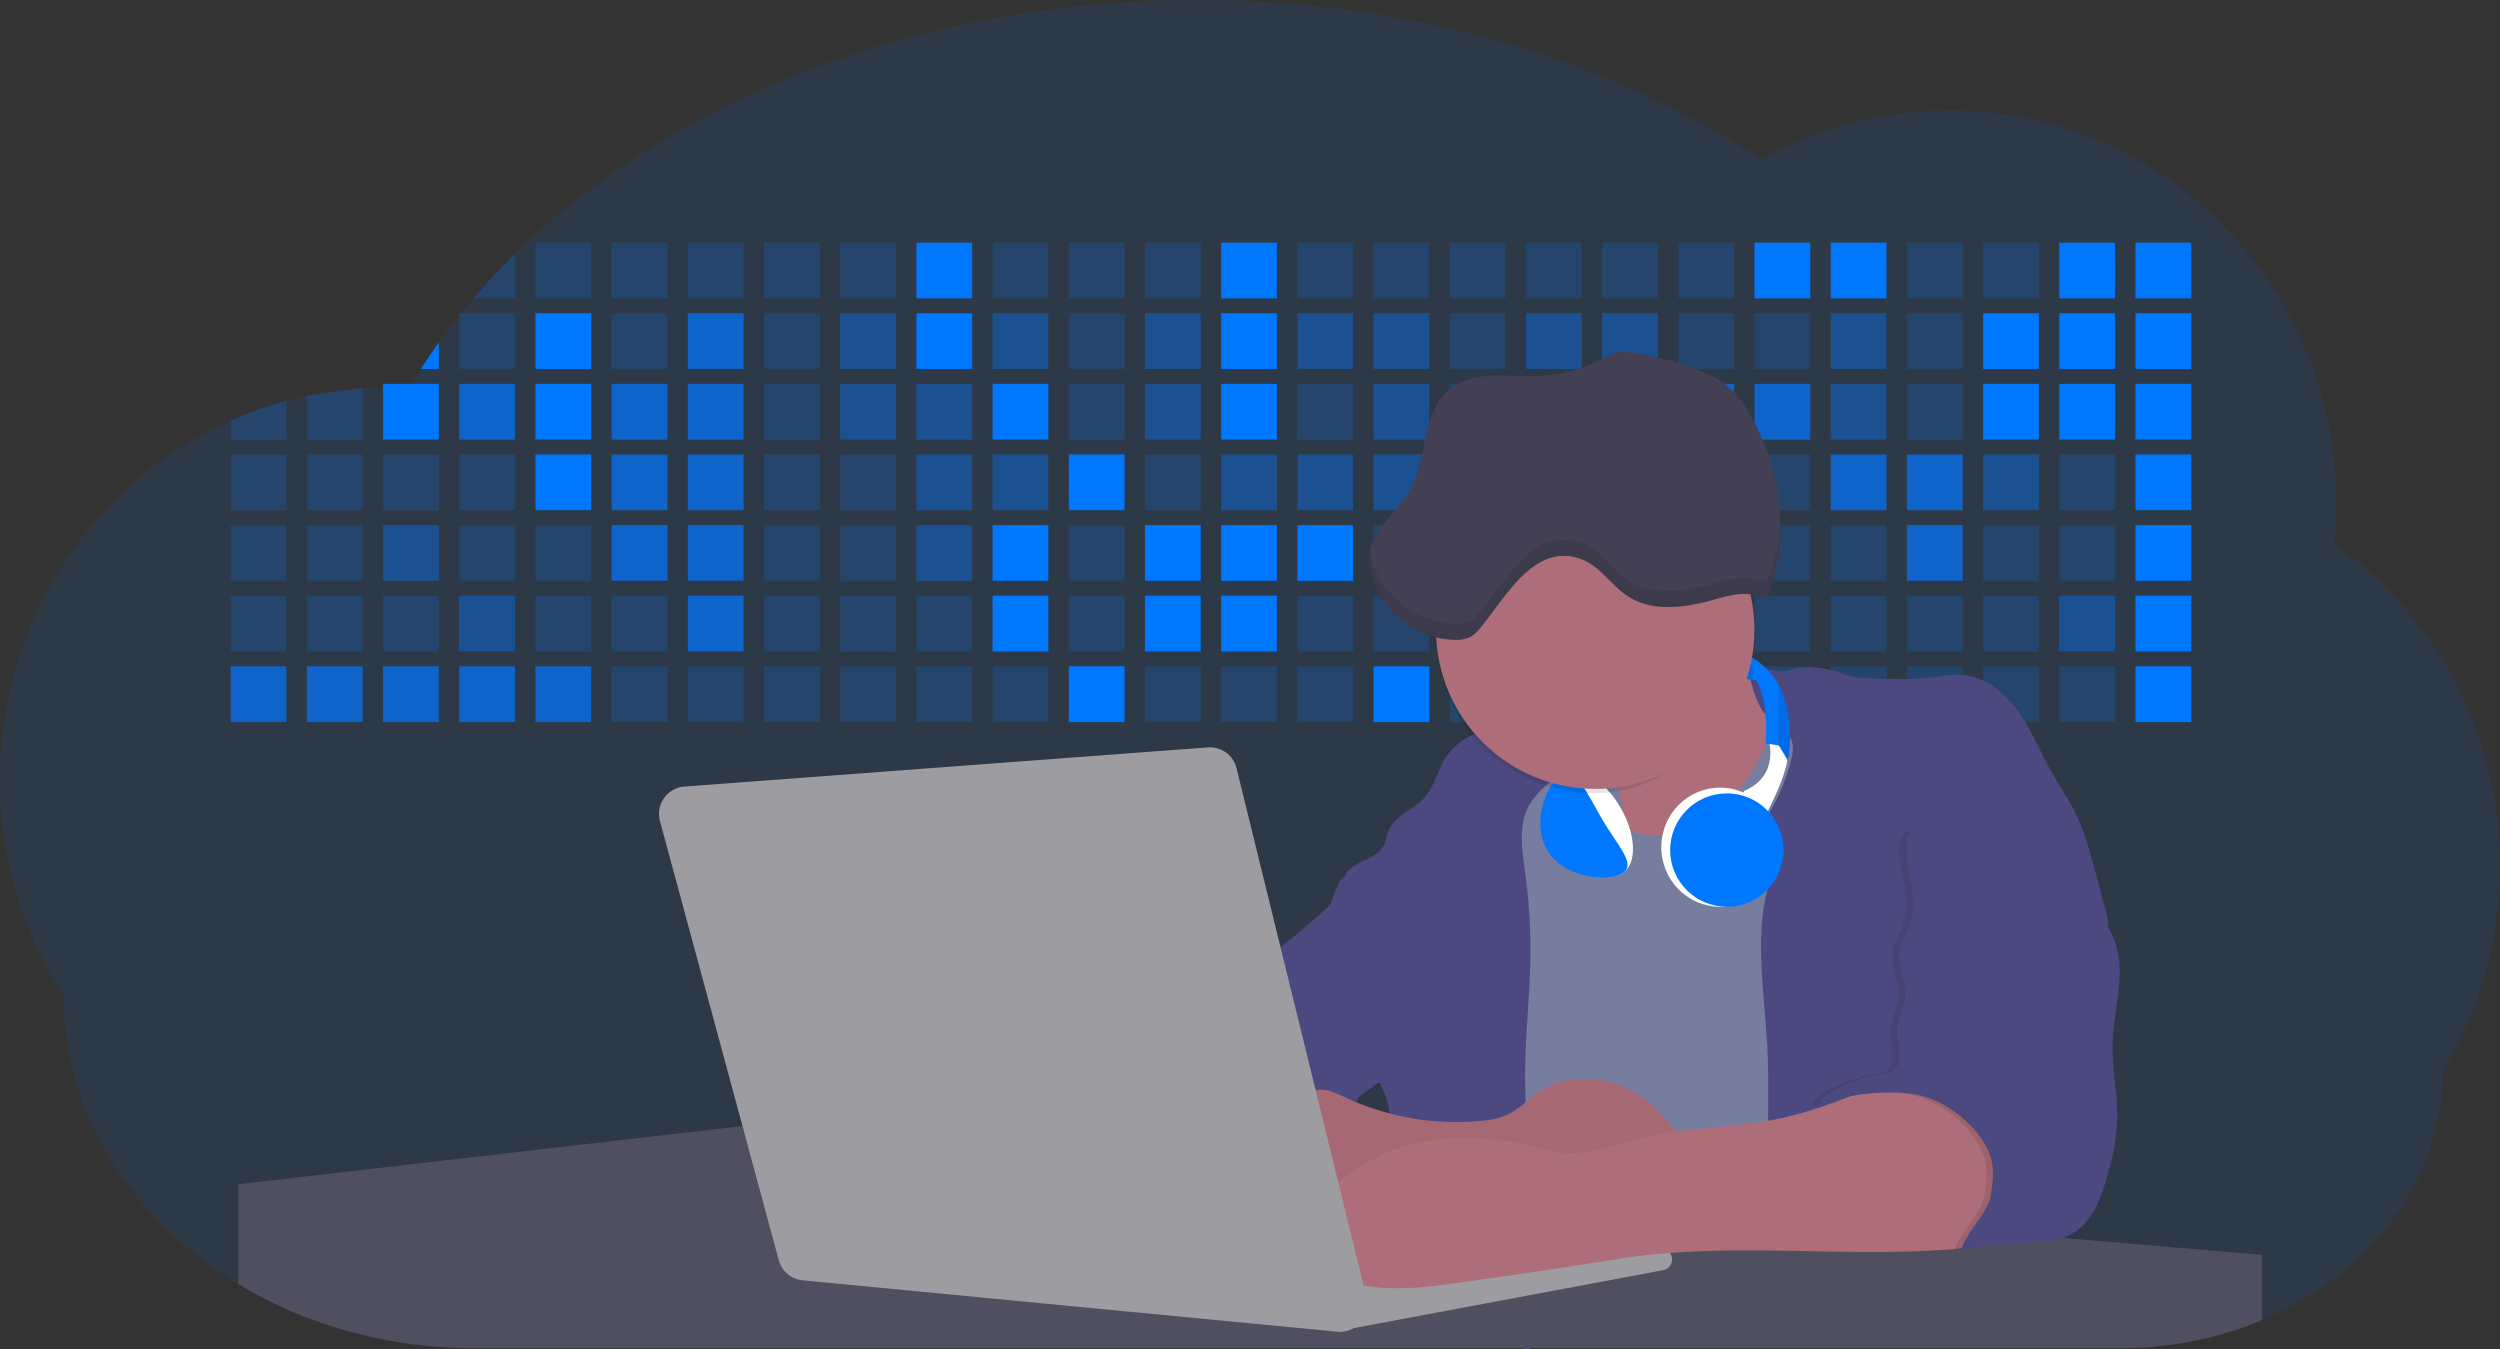 <svg id="aa7bae02-e79e-4d6b-a496-aba15f39787c" data-name="Layer 1" xmlns="http://www.w3.org/2000/svg" width="1144" height="617.32" viewBox="0 0 1144 617.32"><rect x="0" y="0" width="1144" height="617.32" fill="#333333" stroke="none"/><title>developer activity</title><path d="M1172,537.57a181.92,181.92,0,0,1-6.85,49.6,180.06,180.06,0,0,1-19.27,44.28c0,50.1-33.82,93.4-82.91,114a167.3,167.3,0,0,1-64.73,12.8H245.17c-40.25,0-77.55-10.86-108.14-29.36A185.76,185.76,0,0,1,112.2,711c-34-29.22-55.08-69.6-55.08-114.2A180.5,180.5,0,0,1,28,498.08c0-73.36,43.39-136.44,105.55-164.29a174.52,174.52,0,0,1,25.51-9.12q4.63-1.26,9.36-2.26a175.39,175.39,0,0,1,25.51-3.5q4.65-.29,9.35-.33H205c3.46,0,6.89.12,10.3.32l1.12-1.9q2.06-3.44,4.22-6.81,3.9-6.14,8.18-12.1,4.48-6.29,9.35-12.38l.83-1q2.76-3.44,5.64-6.8,9-10.49,19-20.35c72.11-70.68,185.08-116.18,312.08-116.18,98.82,0,189.15,27.55,258.34,73.07A174.18,174.18,0,0,1,920,191.86c97.74,0,177,80.37,177,179.51a184.9,184.9,0,0,1-1,18.78A180,180,0,0,1,1172,537.57Z" transform="translate(-28 -141.34)" fill="#0077ff" opacity="0.1"/><path d="M263.66,257.52v20.35h-19Q253.59,267.39,263.66,257.52Z" transform="translate(-28 -141.34)" fill="#0077ff" opacity="0.2"/><rect x="245.02" y="111.02" width="25.51" height="25.51" fill="#0077ff" opacity="0.2"/><rect x="279.88" y="111.02" width="25.51" height="25.51" fill="#0077ff" opacity="0.2"/><rect x="314.75" y="111.02" width="25.51" height="25.51" fill="#0077ff" opacity="0.2"/><rect x="349.61" y="111.02" width="25.51" height="25.51" fill="#0077ff" opacity="0.2"/><rect x="384.48" y="111.02" width="25.51" height="25.51" fill="#0077ff" opacity="0.2"/><rect x="419.35" y="111.02" width="25.51" height="25.51" fill="#0077ff"/><rect x="454.21" y="111.02" width="25.51" height="25.51" fill="#0077ff" opacity="0.2"/><rect x="489.08" y="111.02" width="25.51" height="25.51" fill="#0077ff" opacity="0.2"/><rect x="523.94" y="111.02" width="25.51" height="25.51" fill="#0077ff" opacity="0.2"/><rect x="558.81" y="111.02" width="25.51" height="25.51" fill="#0077ff"/><rect x="593.68" y="111.02" width="25.51" height="25.51" fill="#0077ff" opacity="0.2"/><rect x="628.54" y="111.02" width="25.51" height="25.51" fill="#0077ff" opacity="0.2"/><rect x="663.41" y="111.02" width="25.51" height="25.51" fill="#0077ff" opacity="0.2"/><rect x="698.28" y="111.02" width="25.51" height="25.51" fill="#0077ff" opacity="0.2"/><rect x="733.14" y="111.02" width="25.51" height="25.51" fill="#0077ff" opacity="0.2"/><rect x="768.01" y="111.02" width="25.51" height="25.51" fill="#0077ff" opacity="0.2"/><rect x="802.87" y="111.02" width="25.51" height="25.51" fill="#0077ff"/><rect x="837.74" y="111.02" width="25.51" height="25.51" fill="#0077ff"/><rect x="872.61" y="111.02" width="25.51" height="25.51" fill="#0077ff" opacity="0.2"/><rect x="907.47" y="111.02" width="25.51" height="25.51" fill="#0077ff" opacity="0.2"/><rect x="942.34" y="111.02" width="25.51" height="25.51" fill="#0077ff"/><rect x="977.2" y="111.02" width="25.51" height="25.51" fill="#0077ff"/><path d="M228.8,298.08v12.1h-8.18Q224.52,304,228.8,298.08Z" transform="translate(-28 -141.34)" fill="#0077ff"/><rect x="210.15" y="143.33" width="25.51" height="25.51" fill="#0077ff" opacity="0.2"/><rect x="245.02" y="143.33" width="25.51" height="25.51" fill="#0077ff"/><rect x="279.88" y="143.33" width="25.51" height="25.51" fill="#0077ff" opacity="0.2"/><rect x="314.75" y="143.33" width="25.51" height="25.51" fill="#0077ff" opacity="0.7"/><rect x="349.61" y="143.33" width="25.51" height="25.51" fill="#0077ff" opacity="0.2"/><rect x="384.48" y="143.33" width="25.51" height="25.51" fill="#0077ff" opacity="0.4"/><rect x="419.35" y="143.33" width="25.51" height="25.51" fill="#0077ff"/><rect x="454.21" y="143.33" width="25.51" height="25.51" fill="#0077ff" opacity="0.4"/><rect x="489.08" y="143.33" width="25.51" height="25.51" fill="#0077ff" opacity="0.2"/><rect x="523.94" y="143.33" width="25.51" height="25.51" fill="#0077ff" opacity="0.4"/><rect x="558.81" y="143.33" width="25.51" height="25.51" fill="#0077ff"/><rect x="593.68" y="143.33" width="25.51" height="25.51" fill="#0077ff" opacity="0.4"/><rect x="628.54" y="143.33" width="25.51" height="25.51" fill="#0077ff" opacity="0.4"/><rect x="663.41" y="143.33" width="25.51" height="25.51" fill="#0077ff" opacity="0.2"/><rect x="698.28" y="143.33" width="25.51" height="25.51" fill="#0077ff" opacity="0.4"/><rect x="733.14" y="143.33" width="25.51" height="25.51" fill="#0077ff" opacity="0.4"/><rect x="768.01" y="143.33" width="25.51" height="25.51" fill="#0077ff" opacity="0.2"/><rect x="802.87" y="143.33" width="25.51" height="25.51" fill="#0077ff" opacity="0.2"/><rect x="837.74" y="143.33" width="25.51" height="25.51" fill="#0077ff" opacity="0.4"/><rect x="872.61" y="143.33" width="25.51" height="25.51" fill="#0077ff" opacity="0.2"/><rect x="907.47" y="143.33" width="25.51" height="25.51" fill="#0077ff"/><rect x="942.34" y="143.33" width="25.51" height="25.51" fill="#0077ff"/><rect x="977.2" y="143.33" width="25.51" height="25.51" fill="#0077ff"/><path d="M159.06,324.67V342.5H133.55v-8.71A174.52,174.52,0,0,1,159.06,324.67Z" transform="translate(-28 -141.34)" fill="#0077ff" opacity="0.2"/><polygon points="165.93 177.57 165.93 201.16 140.42 201.16 140.42 181.07 165.93 177.57" fill="#0077ff" opacity="0.2"/><rect x="175.28" y="175.65" width="25.51" height="25.51" fill="#0077ff"/><rect x="210.15" y="175.65" width="25.51" height="25.51" fill="#0077ff" opacity="0.7"/><rect x="245.02" y="175.65" width="25.51" height="25.51" fill="#0077ff"/><rect x="279.88" y="175.65" width="25.51" height="25.51" fill="#0077ff" opacity="0.7"/><rect x="314.75" y="175.65" width="25.51" height="25.51" fill="#0077ff" opacity="0.7"/><rect x="349.61" y="175.65" width="25.51" height="25.51" fill="#0077ff" opacity="0.2"/><rect x="384.48" y="175.65" width="25.51" height="25.51" fill="#0077ff" opacity="0.4"/><rect x="419.35" y="175.65" width="25.51" height="25.51" fill="#0077ff" opacity="0.4"/><rect x="454.21" y="175.65" width="25.51" height="25.51" fill="#0077ff"/><rect x="489.08" y="175.65" width="25.51" height="25.51" fill="#0077ff" opacity="0.2"/><rect x="523.94" y="175.65" width="25.51" height="25.51" fill="#0077ff" opacity="0.4"/><rect x="558.81" y="175.65" width="25.51" height="25.51" fill="#0077ff"/><rect x="593.68" y="175.65" width="25.51" height="25.51" fill="#0077ff" opacity="0.2"/><rect x="628.54" y="175.65" width="25.51" height="25.51" fill="#0077ff" opacity="0.4"/><rect x="663.41" y="175.65" width="25.51" height="25.51" fill="#0077ff" opacity="0.2"/><rect x="698.28" y="175.65" width="25.51" height="25.51" fill="#0077ff"/><rect x="733.14" y="175.65" width="25.51" height="25.51" fill="#0077ff" opacity="0.2"/><rect x="768.01" y="175.65" width="25.51" height="25.51" fill="#0077ff" opacity="0.7"/><rect x="802.87" y="175.65" width="25.51" height="25.51" fill="#0077ff" opacity="0.7"/><rect x="837.74" y="175.65" width="25.51" height="25.51" fill="#0077ff" opacity="0.4"/><rect x="872.61" y="175.65" width="25.51" height="25.51" fill="#0077ff" opacity="0.2"/><rect x="907.47" y="175.65" width="25.51" height="25.51" fill="#0077ff"/><rect x="942.34" y="175.65" width="25.51" height="25.51" fill="#0077ff"/><rect x="977.2" y="175.65" width="25.51" height="25.51" fill="#0077ff"/><rect x="105.55" y="207.96" width="25.51" height="25.51" fill="#0077ff" opacity="0.2"/><rect x="140.42" y="207.96" width="25.51" height="25.51" fill="#0077ff" opacity="0.2"/><rect x="175.28" y="207.96" width="25.51" height="25.51" fill="#0077ff" opacity="0.2"/><rect x="210.15" y="207.96" width="25.51" height="25.51" fill="#0077ff" opacity="0.2"/><rect x="245.02" y="207.96" width="25.51" height="25.51" fill="#0077ff"/><rect x="279.88" y="207.96" width="25.51" height="25.51" fill="#0077ff" opacity="0.7"/><rect x="314.75" y="207.96" width="25.51" height="25.51" fill="#0077ff" opacity="0.7"/><rect x="349.61" y="207.96" width="25.51" height="25.51" fill="#0077ff" opacity="0.2"/><rect x="384.48" y="207.96" width="25.51" height="25.51" fill="#0077ff" opacity="0.2"/><rect x="419.35" y="207.96" width="25.51" height="25.51" fill="#0077ff" opacity="0.4"/><rect x="454.21" y="207.96" width="25.51" height="25.51" fill="#0077ff" opacity="0.4"/><rect x="489.08" y="207.96" width="25.51" height="25.51" fill="#0077ff"/><rect x="523.94" y="207.96" width="25.51" height="25.51" fill="#0077ff" opacity="0.2"/><rect x="558.81" y="207.96" width="25.51" height="25.51" fill="#0077ff" opacity="0.4"/><rect x="593.68" y="207.96" width="25.51" height="25.51" fill="#0077ff" opacity="0.4"/><rect x="628.54" y="207.96" width="25.51" height="25.51" fill="#0077ff" opacity="0.4"/><rect x="663.41" y="207.96" width="25.51" height="25.51" fill="#0077ff" opacity="0.4"/><rect x="698.28" y="207.96" width="25.51" height="25.51" fill="#0077ff" opacity="0.2"/><rect x="733.14" y="207.96" width="25.51" height="25.51" fill="#0077ff" opacity="0.2"/><rect x="768.01" y="207.96" width="25.51" height="25.51" fill="#0077ff" opacity="0.2"/><rect x="802.87" y="207.96" width="25.51" height="25.51" fill="#0077ff" opacity="0.2"/><rect x="837.74" y="207.96" width="25.51" height="25.51" fill="#0077ff" opacity="0.7"/><rect x="872.61" y="207.96" width="25.51" height="25.51" fill="#0077ff" opacity="0.7"/><rect x="907.47" y="207.96" width="25.51" height="25.51" fill="#0077ff" opacity="0.4"/><rect x="942.34" y="207.96" width="25.51" height="25.51" fill="#0077ff" opacity="0.2"/><rect x="977.2" y="207.96" width="25.51" height="25.51" fill="#0077ff"/><rect x="105.55" y="240.28" width="25.51" height="25.51" fill="#0077ff" opacity="0.2"/><rect x="140.42" y="240.28" width="25.51" height="25.51" fill="#0077ff" opacity="0.2"/><rect x="175.28" y="240.28" width="25.51" height="25.51" fill="#0077ff" opacity="0.4"/><rect x="210.15" y="240.28" width="25.51" height="25.51" fill="#0077ff" opacity="0.2"/><rect x="245.02" y="240.28" width="25.51" height="25.51" fill="#0077ff" opacity="0.2"/><rect x="279.88" y="240.28" width="25.51" height="25.51" fill="#0077ff" opacity="0.7"/><rect x="314.75" y="240.28" width="25.51" height="25.51" fill="#0077ff" opacity="0.7"/><rect x="349.61" y="240.28" width="25.51" height="25.51" fill="#0077ff" opacity="0.2"/><rect x="384.48" y="240.28" width="25.51" height="25.51" fill="#0077ff" opacity="0.2"/><rect x="419.35" y="240.28" width="25.51" height="25.51" fill="#0077ff" opacity="0.4"/><rect x="454.21" y="240.28" width="25.51" height="25.51" fill="#0077ff"/><rect x="489.08" y="240.28" width="25.51" height="25.51" fill="#0077ff" opacity="0.2"/><rect x="523.94" y="240.28" width="25.51" height="25.51" fill="#0077ff"/><rect x="558.81" y="240.28" width="25.51" height="25.51" fill="#0077ff"/><rect x="593.68" y="240.28" width="25.51" height="25.51" fill="#0077ff"/><rect x="628.54" y="240.28" width="25.51" height="25.51" fill="#0077ff" opacity="0.2"/><rect x="663.41" y="240.28" width="25.51" height="25.51" fill="#0077ff"/><rect x="698.28" y="240.28" width="25.51" height="25.51" fill="#0077ff" opacity="0.2"/><rect x="733.14" y="240.28" width="25.51" height="25.51" fill="#0077ff" opacity="0.2"/><rect x="768.01" y="240.28" width="25.51" height="25.51" fill="#0077ff" opacity="0.2"/><rect x="802.87" y="240.28" width="25.51" height="25.51" fill="#0077ff" opacity="0.2"/><rect x="837.74" y="240.28" width="25.51" height="25.51" fill="#0077ff" opacity="0.2"/><rect x="872.61" y="240.28" width="25.51" height="25.51" fill="#0077ff" opacity="0.7"/><rect x="907.47" y="240.28" width="25.51" height="25.51" fill="#0077ff" opacity="0.2"/><rect x="942.34" y="240.28" width="25.51" height="25.51" fill="#0077ff" opacity="0.2"/><rect x="977.2" y="240.28" width="25.51" height="25.51" fill="#0077ff"/><rect x="105.55" y="272.59" width="25.51" height="25.51" fill="#0077ff" opacity="0.2"/><rect x="140.42" y="272.59" width="25.51" height="25.51" fill="#0077ff" opacity="0.2"/><rect x="175.28" y="272.59" width="25.51" height="25.51" fill="#0077ff" opacity="0.2"/><rect x="210.15" y="272.59" width="25.51" height="25.51" fill="#0077ff" opacity="0.4"/><rect x="245.02" y="272.59" width="25.51" height="25.51" fill="#0077ff" opacity="0.2"/><rect x="279.88" y="272.59" width="25.51" height="25.51" fill="#0077ff" opacity="0.2"/><rect x="314.75" y="272.59" width="25.51" height="25.51" fill="#0077ff" opacity="0.7"/><rect x="349.61" y="272.59" width="25.51" height="25.51" fill="#0077ff" opacity="0.2"/><rect x="384.48" y="272.59" width="25.51" height="25.51" fill="#0077ff" opacity="0.2"/><rect x="419.35" y="272.59" width="25.51" height="25.51" fill="#0077ff" opacity="0.2"/><rect x="454.21" y="272.59" width="25.51" height="25.51" fill="#0077ff"/><rect x="489.08" y="272.59" width="25.51" height="25.51" fill="#0077ff" opacity="0.2"/><rect x="523.94" y="272.59" width="25.51" height="25.51" fill="#0077ff"/><rect x="558.81" y="272.59" width="25.51" height="25.51" fill="#0077ff"/><rect x="593.68" y="272.59" width="25.51" height="25.51" fill="#0077ff" opacity="0.2"/><rect x="628.54" y="272.59" width="25.51" height="25.51" fill="#0077ff" opacity="0.2"/><rect x="663.41" y="272.59" width="25.51" height="25.51" fill="#0077ff" opacity="0.2"/><rect x="698.28" y="272.59" width="25.51" height="25.51" fill="#0077ff" opacity="0.2"/><rect x="733.14" y="272.59" width="25.51" height="25.51" fill="#0077ff" opacity="0.2"/><rect x="768.01" y="272.59" width="25.51" height="25.51" fill="#0077ff" opacity="0.2"/><rect x="802.87" y="272.59" width="25.51" height="25.51" fill="#0077ff" opacity="0.2"/><rect x="837.74" y="272.59" width="25.51" height="25.51" fill="#0077ff" opacity="0.2"/><rect x="872.61" y="272.59" width="25.51" height="25.51" fill="#0077ff" opacity="0.2"/><rect x="907.47" y="272.59" width="25.51" height="25.51" fill="#0077ff" opacity="0.2"/><rect x="942.34" y="272.59" width="25.51" height="25.51" fill="#0077ff" opacity="0.4"/><rect x="977.2" y="272.59" width="25.51" height="25.51" fill="#0077ff"/><rect x="105.55" y="304.91" width="25.51" height="25.51" fill="#0077ff" opacity="0.7"/><rect x="140.42" y="304.91" width="25.51" height="25.51" fill="#0077ff" opacity="0.7"/><rect x="175.28" y="304.91" width="25.51" height="25.51" fill="#0077ff" opacity="0.7"/><rect x="210.15" y="304.91" width="25.51" height="25.51" fill="#0077ff" opacity="0.7"/><rect x="245.02" y="304.91" width="25.51" height="25.51" fill="#0077ff" opacity="0.7"/><rect x="279.88" y="304.91" width="25.51" height="25.51" fill="#0077ff" opacity="0.2"/><rect x="314.75" y="304.91" width="25.51" height="25.51" fill="#0077ff" opacity="0.2"/><rect x="349.61" y="304.91" width="25.51" height="25.51" fill="#0077ff" opacity="0.2"/><rect x="384.48" y="304.91" width="25.51" height="25.51" fill="#0077ff" opacity="0.2"/><rect x="419.35" y="304.91" width="25.51" height="25.51" fill="#0077ff" opacity="0.2"/><rect x="454.21" y="304.91" width="25.51" height="25.51" fill="#0077ff" opacity="0.2"/><rect x="489.08" y="304.91" width="25.51" height="25.51" fill="#0077ff"/><rect x="523.94" y="304.91" width="25.51" height="25.51" fill="#0077ff" opacity="0.2"/><rect x="558.81" y="304.91" width="25.51" height="25.51" fill="#0077ff" opacity="0.2"/><rect x="593.68" y="304.91" width="25.51" height="25.51" fill="#0077ff" opacity="0.2"/><rect x="628.54" y="304.91" width="25.51" height="25.51" fill="#0077ff"/><rect x="663.41" y="304.91" width="25.51" height="25.51" fill="#0077ff" opacity="0.2"/><rect x="698.28" y="304.91" width="25.51" height="25.51" fill="#0077ff" opacity="0.2"/><rect x="733.14" y="304.91" width="25.51" height="25.51" fill="#0077ff" opacity="0.2"/><rect x="768.01" y="304.91" width="25.51" height="25.51" fill="#0077ff" opacity="0.2"/><rect x="802.87" y="304.91" width="25.51" height="25.51" fill="#0077ff" opacity="0.2"/><rect x="837.74" y="304.91" width="25.51" height="25.51" fill="#0077ff" opacity="0.2"/><rect x="872.61" y="304.91" width="25.51" height="25.51" fill="#0077ff" opacity="0.2"/><rect x="907.47" y="304.91" width="25.51" height="25.51" fill="#0077ff" opacity="0.2"/><rect x="942.34" y="304.91" width="25.51" height="25.51" fill="#0077ff" opacity="0.2"/><rect x="977.2" y="304.91" width="25.51" height="25.51" fill="#0077ff"/><circle cx="734.52" cy="363.89" r="34.87" fill="#767d9f"/><path d="M760.71,460.87q5.22,22.78,8.86,45.9c.73,4.58,1.38,9.41-.28,13.74-1.39,3.61-4.22,6.43-6.44,9.59s-3.9,7.21-2.55,10.83,5.29,5.6,9.05,6.62c10.76,2.9,22.23.79,32.94-2.35a53.29,53.29,0,0,0,13.81-5.72c4.54-2.88,8.26-6.88,11.68-11,15.61-18.93,25.83-41.65,35.45-64.23a39.12,39.12,0,0,1-33.11-13.34c-3.94-4.63-6.83-11.08-4.61-16.74-6.51,3.57-14.24,3.81-21.25,6.25a75.49,75.49,0,0,0-12.5,6.15q-7.18,4.15-14.28,8.46C772.07,458.29,767,461.19,760.71,460.87Z" transform="translate(-28 -141.34)" fill="#ae6e79"/><path d="M833.64,487.05c-6.11,11.89-14.06,23.32-25.41,30.4s-26.63,9-38,2c-5.6-3.42-9.84-8.62-14.73-13s-11-8.13-17.57-7.56c-7.24.63-12.91,6.28-17.76,11.69-7.36,8.22-14.47,16.79-19.68,26.52-10,18.7-12.37,40.56-11.93,61.76s3.51,42.29,3.58,63.49c.1,26.08-4.32,51.95-8.79,77.64,41.1-5.06,82.25,6,123.44,10.19,26.36,2.71,52.92,2.65,79.42,2.58,4.66,0,9.62-.12,13.5-2.7a18.2,18.2,0,0,0,5.59-6.64c3.66-6.75,5.13-14.45,6.15-22.06,2.59-19.22,2.67-38.68,2.74-58.08.18-47,.35-94.17-5.62-140.8-1.47-11.47-3.35-23-7.75-33.73s-11.58-20.6-21.62-26.35c-6.45-3.7-21.4-10.14-29-6.41C841.67,460.15,837.73,479.09,833.64,487.05Z" transform="translate(-28 -141.34)" fill="#767d9f"/><path d="M836.68,619.77c-1.55-29-7.86-59.95,5.57-85.69,3.3-6.32-8.54-14.21-4.88-20.33a92.08,92.08,0,0,0,10.06-23.93c.76-2.89,1.37-5.95.65-8.85-1.33-5.29-6.56-8.44-11-11.66-4.9-3.56-7.42-14.41-9-20.28s12.57,1.2,18.26-.89c7.9-2.89,17.94-1.07,25.82,1.86,4.4,1.62,9.18,1.76,13.87,1.88,9.11.24,18.25.47,27.29-.65,4.06-.51,8.13-1.28,12.21-1.05,10.41.59,19.46,7.71,25.62,16.13s10.08,18.23,15.13,27.35c4.21,7.6,9.23,14.78,12.82,22.69,3.18,7,5.19,14.52,7.18,22l5.13,19.19a25.58,25.58,0,0,1,1.26,8.51c-.26,3.07-1.62,5.93-3,8.66A164.12,164.12,0,0,1,971,603.2c-10.79,13.23-23.89,25.16-30.3,41-2.5,6.17-3.89,12.73-5.16,19.27a707.94,707.94,0,0,0-10.9,79.15,174.2,174.2,0,0,0-36.52-12.21,177.61,177.61,0,0,0-19-3c-5.59-.58-12.8.52-18.12-1-8.9-2.53-9.88-17.58-11.23-25.46-2.16-12.55-2.59-25.32-2.67-38C837,648.53,837.45,634.14,836.68,619.77Z" transform="translate(-28 -141.34)" fill="#4c4981"/><path d="M641.23,565.54c4.21,24,8.85,48.07,18,70.62-.23.22-.46.42-.69.62-.81.69-1.65,1.34-2.53,2-2.05,1.44-4.3,2.66-6,4.54a8,8,0,0,0-1.5,2.45,5.48,5.48,0,0,0,0,4.47c-4.77,2.11-10.31,1.46-15.66,1.26-4.61-.17-9.08,0-12.78,2.53-5.14,3.54-6.69,10.34-7.52,16.52q-.46,3.38-.79,6.77-.32,3.15-.52,6.32a188.61,188.61,0,0,0-.19,21q.08,1.92.21,3.84c-16.34-.39-31.23-8.91-45.32-17.19-3.22-1.89-6.54-3.88-8.63-7A15.8,15.8,0,0,1,555,674c0-.51.09-1,.16-1.52a41.58,41.58,0,0,1,2.29-8.68,107.2,107.2,0,0,1,19.19-32.65c3.58-4.18,7.61-8.27,9.28-13.52.73-2.29,1-4.72,1.74-7,3.32-9.88,15.3-14.55,19.4-24.14,1-2.29,1.46-4.8,2.7-7a17.63,17.63,0,0,1,4.25-4.75c.73-.61,1.49-1.2,2.24-1.79q10.54-8.26,20.31-17.45,1.82-1.71,3.6-3.46A59.48,59.48,0,0,0,641.23,565.54Z" transform="translate(-28 -141.34)" fill="#4c4981"/><path d="M742,494.56c-1.44,1.52-3,2.95-4.53,4.37l-.41.37-1.62,1.5a39,39,0,0,0-7.55,8.79l-.17.28c-5.1,9.13-3.21,20.37-1.79,30.74a261.55,261.55,0,0,1,2.37,39c-.26,18-2.38,35.88-2.42,53.86,0,4.08.09,8.15.27,12.23.29,6.63.79,13.25,1.39,19.87.65,7.26,1.43,14.51,2.16,21.76.58,5.61,1.13,11.21,1.59,16.81.23,2.9.45,5.79.63,8.69.21,3.4.38,6.81.48,10.21h0c.07,2.16.11,4.31.11,6.47,0,1.23,0,2.45,0,3.67q0,3.51-.19,7-.2,4.49-.61,9c-.31,3.27-.86,6.84-3.16,9.14-.14.14-.29.27-.44.4l-3.24-.4a332.72,332.72,0,0,0-67.3-1.2c.49-3.38.94-6.75,1.38-10.14.2-1.6.4-3.21.59-4.82q.33-2.76.63-5.52c.23-2,.44-4,.64-6q.78-7.73,1.37-15.47.87-11.29,1.32-22.62.22-5.41.34-10.83.17-6.72.16-13.45,0-6.54-.11-13.1c0-1.44-.06-2.88-.18-4.31a27.35,27.35,0,0,0-.53-3.83,49.87,49.87,0,0,0-3-8.48c-.22-.52-.43-1-.64-1.55-.12-.27-.23-.55-.34-.82,5.76-5.13,9.86-12,13.8-18.76,6.39-10.89,12.93-22.26,14-34.84s-5.18-26.71-17.2-30.55c-3.27-1-6.73-1.28-10.1-1.87-3.18-.56-9.81-1.83-13.49-4.11q-3,3.08-6,6.05a22.15,22.15,0,0,1,2.17-8.71l1.42.07a2.71,2.71,0,0,1-.16-1c0-1.07.74-2.28,2.32-3.62,4.71-4,12.12-4.89,15.09-10.3,1.24-2.25,1.45-4.93,2.45-7.29,2.87-6.73,11.11-9.21,16.07-14.59s6.2-13,10.21-19a28.62,28.62,0,0,1,12-10c.4-.19.81-.38,1.22-.55,8.3-3.55,18.16-4.36,26.76-4.34,3.34,0,12,.1,16.24,1.79a5.32,5.32,0,0,1,1.85,1.13C752.37,480.61,745.34,491,742,494.56Z" transform="translate(-28 -141.34)" fill="#4c4981"/><path d="M642.72,542.69a60.88,60.88,0,0,1,46.74,4.87c7.2,4,13.66,9.58,17.62,16.78,5.95,10.8,5.69,23.82,5.27,36.15-.21,6.17-.48,12.56-3.2,18.1C706,625,700.06,629.4,694,633a42.24,42.24,0,0,1-12.32,5.33c-6.72,1.46-13.7.22-20.47-1-7.36-1.36-15.26-3-20.37-8.48-3-3.18-4.64-7.31-6.26-11.35q-3.49-8.75-7-17.48c-4.05-10.11-5.42-18.52-.07-28.37,2.43-4.49,5.4-8.69,7.8-13.21C636.51,556.14,640.81,543.28,642.72,542.69Z" transform="translate(-28 -141.34)" fill="#4c4981"/><path d="M1063,715.56v29.9a167.3,167.3,0,0,1-64.73,12.8H728.58c-.14.14-.29.27-.44.4l-3.24-.4H245.17c-40.25,0-77.55-10.86-108.14-29.36V683.25l230.72-26.63.18,0L502.29,668l34.77,3,18.06,1.53,37.38,3.17,19.23,1.63,28,2.38,3.94.33,20.18,1.71L691.23,684l38.5,3.26,64.18,5.45,45.15,3.83,74.14,6.29,14.1,1.19,1.52.13,1.32.11,18.62,1.58,20.44,1.74,2.37.2Z" transform="translate(-28 -141.34)" fill="#504f60"/><polygon points="764 573.12 474.86 523.77 463.65 580.46 596.19 596.33 637 601.44 749.26 579.33 764 573.12" fill="#9c9ca1"/><path d="M642.33,739.94l144.86-27.23a5,5,0,0,1,5.94,4.93h0a5,5,0,0,1-4.09,4.93L647.57,749.06Z" transform="translate(-28 -141.34)" fill="#9c9ca1"/><path d="M705.17,654.31c4.51-.42,9.08-1.13,13.14-3.13,5-2.49,8.89-6.78,13.52-9.94,10.18-7,23.8-7.94,35.47-3.92s21.41,12.63,28.23,22.91c4.53,6.85,7.93,15.59,4.73,23.15a30.51,30.51,0,0,1-4.12,6.44l-8.34,10.9a29,29,0,0,1-5.66,6.09c-3.12,2.27-7,3.2-10.82,3.76-10.15,1.48-20.48.64-30.71,1.32-17.57,1.17-34.73,6.83-52.34,6.64-10.12-.11-20.11-2.15-30-4.19l-43.77-9c-7.62-1.56-16.23-3.84-19.82-10.75-1.61-3.11-1.91-6.71-2.1-10.21-.52-9.64,0-20.36,6.68-27.31,6.28-6.52,16.21-8.58,23.71-13.4,9.18-5.91,12.21-4,21.89.44A120,120,0,0,0,705.17,654.31Z" transform="translate(-28 -141.34)" fill="#ae6e79"/><path d="M705.17,654.31c4.51-.42,9.08-1.13,13.14-3.13,5-2.49,8.89-6.78,13.52-9.94,10.18-7,23.8-7.94,35.47-3.92s21.41,12.63,28.23,22.91c4.53,6.85,7.93,15.59,4.73,23.15a30.51,30.51,0,0,1-4.12,6.44l-8.34,10.9a29,29,0,0,1-5.66,6.09c-3.12,2.27-7,3.2-10.82,3.76-10.15,1.48-20.48.64-30.71,1.32-17.57,1.17-34.73,6.83-52.34,6.64-10.12-.11-20.11-2.15-30-4.19l-43.77-9c-7.62-1.56-16.23-3.84-19.82-10.75-1.61-3.11-1.91-6.71-2.1-10.21-.52-9.64,0-20.36,6.68-27.31,6.28-6.52,16.21-8.58,23.71-13.4,9.18-5.91,12.21-4,21.89.44A120,120,0,0,0,705.17,654.31Z" transform="translate(-28 -141.34)" opacity="0.05"/><path d="M880.94,640.6c-12.28,4.75-24.63,9.52-37.49,12.35-21.56,4.75-44.12,4-65.51,9.43-11.3,2.88-22.53,7.52-34.14,6.58-5.19-.42-10.2-2-15.25-3.2-28.37-7-60.62-4.73-83.66,13.27-7.88,6.15-14.33,13.82-20.18,22a14.7,14.7,0,0,0,5.91,21.88A86.62,86.62,0,0,0,659,730.48c13.13,1.16,26.32-.7,39.38-2.56,19.38-2.75,38.77-5.51,58.1-8.6,6.94-1.11,13.88-2.26,20.86-3.14,50.23-6.35,101.37,1.37,151.73-3.93,5.09-.54,10.27-1.24,14.9-3.41,11.72-5.5,17.52-20,15.1-32.74s-11.76-23.33-23-29.83c-9.42-5.47-19.58-7.68-30.07-10C896.26,634,890.32,637,880.94,640.6Z" transform="translate(-28 -141.34)" fill="#ae6e79"/><path d="M988.67,564.44c5.54,7.26,6.72,17,6.12,26.09s-2.76,18.08-3.08,27.21c-.44,12.52,2.58,25,2.07,37.48-.36,8.73-2.43,17.29-4.88,25.67-2.89,9.89-7.07,20.52-16.2,25.27-12.12,6.31-37.54,2.76-50.29,7.7,1.16-7.23,12.28-17.7,13.44-24.93.8-5,1.61-10.14.75-15.15-1.1-6.39-4.85-12.06-9.3-16.78-7.08-7.51-16.32-13.16-26.47-15s-35-.33-43.12,6.08c-1-6.62,17.6-13,24.14-14.43,3.26-.73,7-.32,9.61-2.39,5-3.92,1.37-11.73,1.61-18,.19-5,3.11-9.58,3.7-14.58,1-8-4.22-16.15-2.17-24,.76-2.9,2.45-5.45,3.62-8.21,3.56-8.45,2-18.09.1-27.07-1.18-5.64-2.33-12,.81-16.81,2.91-4.49,11.17,11.5,16.46,10.76,17.47-2.45,33.28-15.4,47.39-4.8,7.19,5.4,8.13,11,11,18.71C976.77,554.6,984,558.36,988.67,564.44Z" transform="translate(-28 -141.34)" opacity="0.1"/><path d="M991.67,564.44c5.54,7.26,6.72,17,6.12,26.09s-2.76,18.08-3.08,27.21c-.44,12.52,2.58,25,2.07,37.48-.36,8.73-2.43,17.29-4.88,25.67-2.89,9.89-7.07,20.52-16.2,25.27-12.12,6.31-37.54,2.76-50.29,7.7,1.16-7.23,12.28-17.7,13.44-24.93.8-5,1.61-10.14.75-15.15-1.1-6.39-4.85-12.06-9.3-16.78-7.08-7.51-16.32-13.16-26.47-15s-35-.33-43.12,6.08c-1-6.62,17.6-13,24.14-14.43,3.26-.73,7-.32,9.61-2.39,5-3.92,1.37-11.73,1.61-18,.19-5,3.11-9.58,3.7-14.58,1-8-4.22-16.15-2.17-24,.76-2.9,2.45-5.45,3.62-8.21,3.56-8.45,2-18.09.1-27.07-1.18-5.64-2.33-12,.81-16.81,2.91-4.49,8.6-6.19,13.89-6.94a68.42,68.42,0,0,1,50,12.9c7.19,5.4,8.13,11,11,18.71C979.77,554.6,987,558.36,991.67,564.44Z" transform="translate(-28 -141.34)" fill="#4c4981"/><path d="M330,517.06,384.37,718a12.55,12.55,0,0,0,10.91,9.21L640,750.72a12.54,12.54,0,0,0,13.38-15.48L593.84,492.86a12.54,12.54,0,0,0-13.12-9.51L341.13,501.27A12.54,12.54,0,0,0,330,517.06Z" transform="translate(-28 -141.34)" fill="#9c9ca1"/><ellipse cx="787.11" cy="387.68" rx="26.9" ry="27.25" fill="#fff"/><path d="M837.2,479.31s5.67,16.86-11.06,23.95L824,507l10.48,10.34S847.4,493.77,846,485.4C846,485.4,844,476.9,837.2,479.31Z" transform="translate(-28 -141.34)" fill="#fff"/><circle cx="790.2" cy="388.99" r="25.94" fill="#0077ff"/><path d="M846.13,489.23l-4.12-6.8-6-.85c1.28-22.39-4.53-29.06-4.53-29.06l-1.35-.13-5.88-.57-11.06-11.48v-3.26c15.54,1.85,24.13,9.23,28.77,17.88C850.16,470.14,846.13,489.23,846.13,489.23Z" transform="translate(-28 -141.34)" fill="#0077ff"/><path d="M830.18,448.27v4.12l-5.88-.57-11.06-11.48S830.35,444.17,830.18,448.27Z" transform="translate(-28 -141.34)" stroke="#4c4981" stroke-miterlimit="10" opacity="0.1"/><path d="M846.13,489.23l-4.12-6.8V455C850.16,470.14,846.13,489.23,846.13,489.23Z" transform="translate(-28 -141.34)" stroke="#4c4981" stroke-miterlimit="10" opacity="0.1"/><ellipse cx="757.11" cy="518.2" rx="14.43" ry="26.32" transform="translate(-185.67 306.64) rotate(-30)" fill="#fff"/><path d="M761,516c7.27,12.59,16.19,21,9.29,25s-27,2-34.27-10.6-.67-30,6.23-34S753.72,503.38,761,516Z" transform="translate(-28 -141.34)" fill="#0077ff"/><path d="M825.73,425.3c0,40.23-27.53,79-67.76,79a72.85,72.85,0,0,1,0-145.7C798.2,358.64,825.73,385.06,825.73,425.3Z" transform="translate(-28 -141.34)" opacity="0.1"/><circle cx="729.97" cy="288.15" r="72.85" fill="#ae6e79"/><path d="M751.57,397.21c8.67,3.19,13.8,12.15,21.58,17.14,11,7,25.32,5.19,37.88,1.73,7-1.91,14.32-4.24,21.21-2.12a6,6,0,0,0,3.23.46c1.5-.43,2.24-2.09,2.73-3.57,8.52-25.4,4.69-54.17-8.17-77.67-3.32-6.06-7.3-11.92-12.78-16.13-4.32-3.31-9.4-5.48-14.52-7.33a145,145,0,0,0-28.88-7.13,17.94,17.94,0,0,0-5.27-.17c-2.41.39-4.57,1.69-6.72,2.85A68.78,68.78,0,0,1,732,313.38c-14,.53-30-2.77-40.79,6.21-13,10.77-9.76,31.78-18.19,46.4-5.58,9.67-16.34,16.69-18.11,27.7a25.57,25.57,0,0,0,.63,10.07c4.12,16.94,20.52,30.06,38,30.37a14.42,14.42,0,0,0,7.76-1.59,17.55,17.55,0,0,0,4.09-3.89C716.84,415.09,729.94,389.25,751.57,397.21Z" transform="translate(-28 -141.34)" fill="#444053"/><path d="M838.2,403.48c-.49,1.48-1.23,3.14-2.73,3.57a6,6,0,0,1-3.23-.46c-6.89-2.12-14.25.21-21.2,2.12-12.57,3.46-26.92,5.31-37.88-1.73-7.79-5-12.91-14-21.59-17.14-21.63-8-34.73,17.88-46.21,31.44a17.55,17.55,0,0,1-4.09,3.89,14.42,14.42,0,0,1-7.76,1.59c-17.42-.31-33.83-13.43-38-30.37-.23-1-.43-2-.58-3,0,.09,0,.17-.05.26a25.57,25.57,0,0,0,.63,10.07c4.12,16.94,20.53,30.06,38,30.37a14.42,14.42,0,0,0,7.76-1.59,17.55,17.55,0,0,0,4.09-3.89c11.48-13.56,24.58-39.4,46.21-31.44,8.68,3.19,13.8,12.15,21.59,17.14,11,7,25.31,5.19,37.88,1.73,7-1.91,14.31-4.24,21.2-2.12a6,6,0,0,0,3.23.46c1.5-.43,2.24-2.09,2.73-3.57a90.29,90.29,0,0,0,4.48-32.26A88.8,88.8,0,0,1,838.2,403.48Z" transform="translate(-28 -141.34)" opacity="0.1"/></svg>